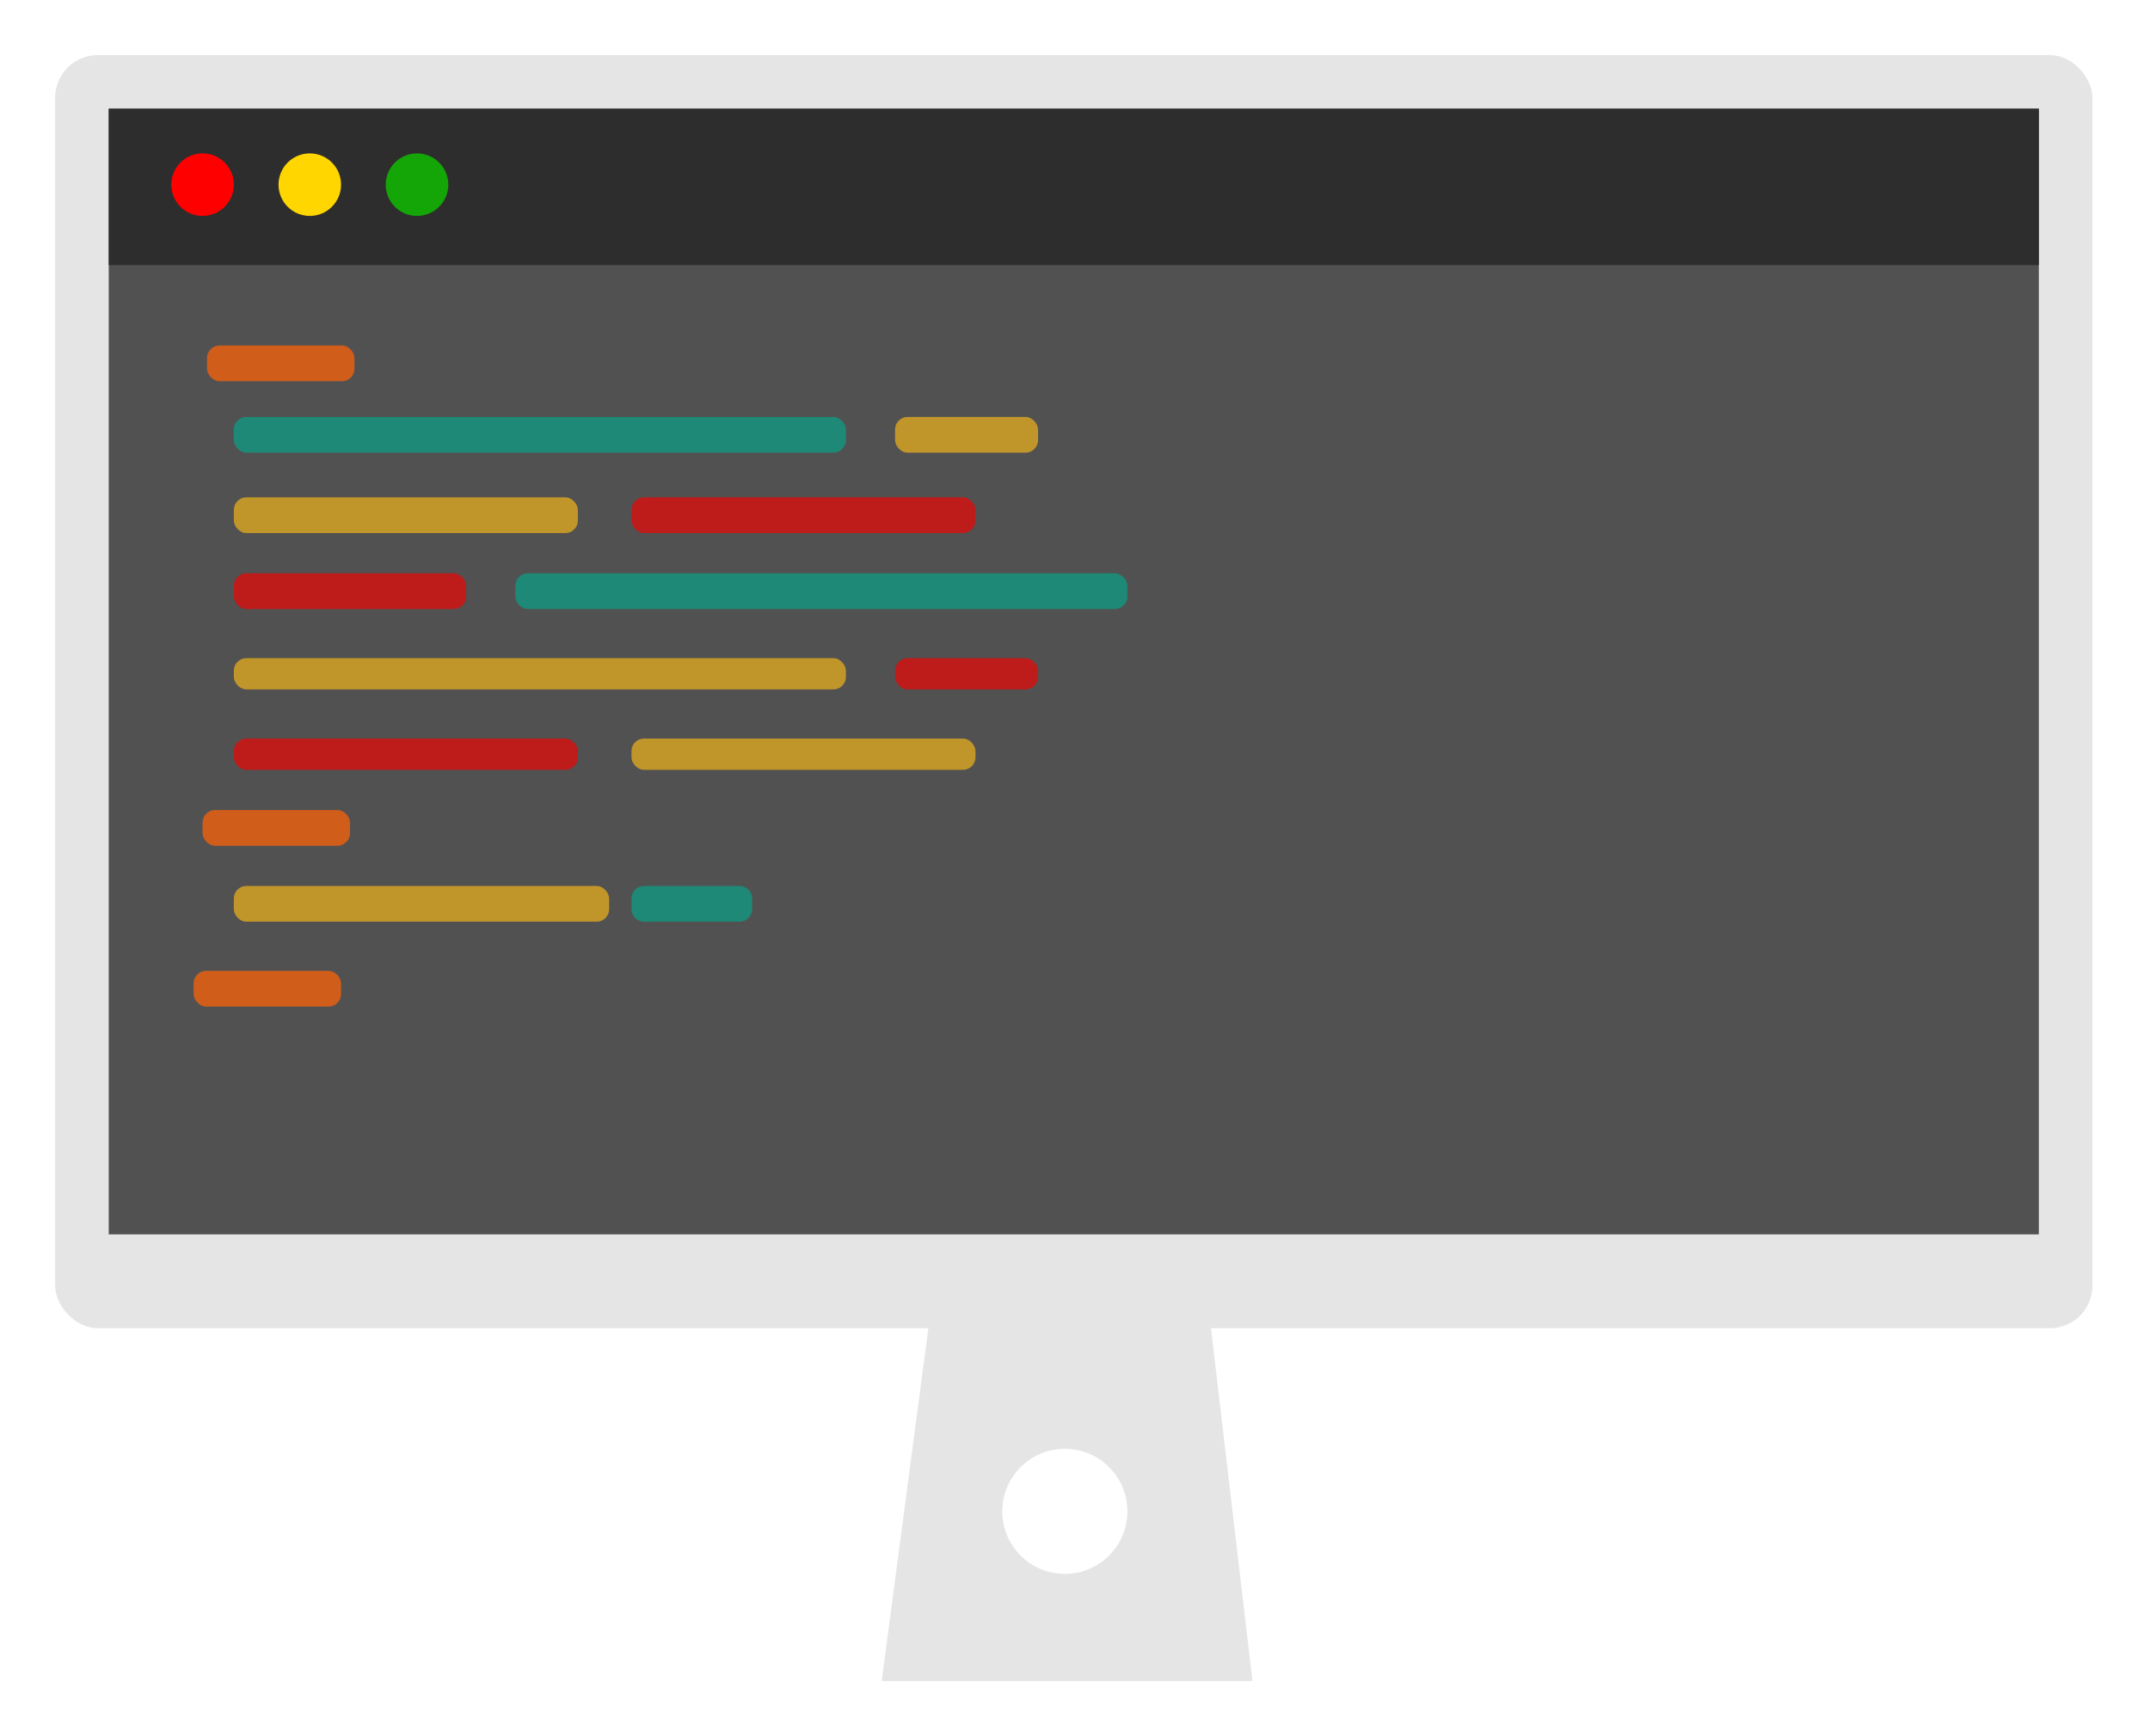 <svg width="858" height="693" viewBox="0 0 858 693" fill="none" xmlns="http://www.w3.org/2000/svg">
<g filter="url(#filter0_d_234_2)">
<path fill-rule="evenodd" clip-rule="evenodd" d="M458.308 409.517H370.942L338.849 652H486.835L458.308 409.517ZM411.95 609.208C425.736 609.208 436.912 598.033 436.912 584.247C436.912 570.461 425.736 559.285 411.95 559.285C398.164 559.285 386.989 570.461 386.989 584.247C386.989 598.033 398.164 609.208 411.95 609.208Z" fill="#E5E5E5"/>
<rect x="9" y="3" width="813.033" height="508.146" rx="17" fill="#E5E5E5"/>
<rect x="30.395" y="24.395" width="770.242" height="449.308" fill="#525151"/>
<rect x="30.395" y="24.395" width="770.242" height="62.404" fill="#2E2D2D"/>
<circle cx="67.838" cy="54.706" r="12.481" fill="#FF0000"/>
<circle cx="110.629" cy="54.706" r="12.481" fill="#FFD600"/>
<circle cx="153.42" cy="54.706" r="12.481" fill="#14A607"/>
<rect x="80.319" y="147.42" width="244.266" height="14.264" rx="5" fill="#1D8976"/>
<rect x="80.319" y="243.701" width="244.266" height="12.481" rx="5" fill="#C0962A"/>
<rect x="80.319" y="334.631" width="149.769" height="14.264" rx="5" fill="#C0962A"/>
<rect x="192.645" y="209.824" width="244.266" height="14.264" rx="5" fill="#1D8976"/>
<path d="M239.003 339.631C239.003 336.869 241.241 334.631 244.003 334.631H282.143C284.904 334.631 287.143 336.869 287.143 339.631V343.895C287.143 346.656 284.904 348.895 282.143 348.895H244.003C241.241 348.895 239.003 346.656 239.003 343.895V339.631Z" fill="#1D8976"/>
<rect x="80.319" y="179.514" width="137.288" height="14.264" rx="5" fill="#C0962A"/>
<rect x="80.319" y="275.795" width="137.288" height="12.481" rx="5" fill="#BE1B1B"/>
<rect x="239.003" y="275.795" width="137.288" height="12.481" rx="5" fill="#C0962A"/>
<rect x="80.319" y="209.824" width="92.714" height="14.264" rx="5" fill="#BE1B1B"/>
<rect x="239.003" y="179.514" width="137.288" height="14.264" rx="5" fill="#BE1B1B"/>
<rect x="344.198" y="147.42" width="57.055" height="14.264" rx="5" fill="#C0962A"/>
<rect x="344.198" y="243.701" width="57.055" height="12.481" rx="5" fill="#BE1B1B"/>
<rect x="67.838" y="304.321" width="58.838" height="14.264" rx="5" fill="#D15D1B"/>
<rect x="64.272" y="368.508" width="58.838" height="14.264" rx="5" fill="#D15D1B"/>
<rect x="69.621" y="118.892" width="58.838" height="14.264" rx="5" fill="#D15D1B"/>
</g>
<defs>
<filter id="filter0_d_234_2" x="0" y="0" width="857.033" height="693" filterUnits="userSpaceOnUse" color-interpolation-filters="sRGB">
<feFlood flood-opacity="0" result="BackgroundImageFix"/>
<feColorMatrix in="SourceAlpha" type="matrix" values="0 0 0 0 0 0 0 0 0 0 0 0 0 0 0 0 0 0 127 0" result="hardAlpha"/>
<feOffset dx="13" dy="19"/>
<feGaussianBlur stdDeviation="11"/>
<feComposite in2="hardAlpha" operator="out"/>
<feColorMatrix type="matrix" values="0 0 0 0 0 0 0 0 0 0 0 0 0 0 0 0 0 0 0.25 0"/>
<feBlend mode="normal" in2="BackgroundImageFix" result="effect1_dropShadow_234_2"/>
<feBlend mode="normal" in="SourceGraphic" in2="effect1_dropShadow_234_2" result="shape"/>
</filter>
</defs>
</svg>
